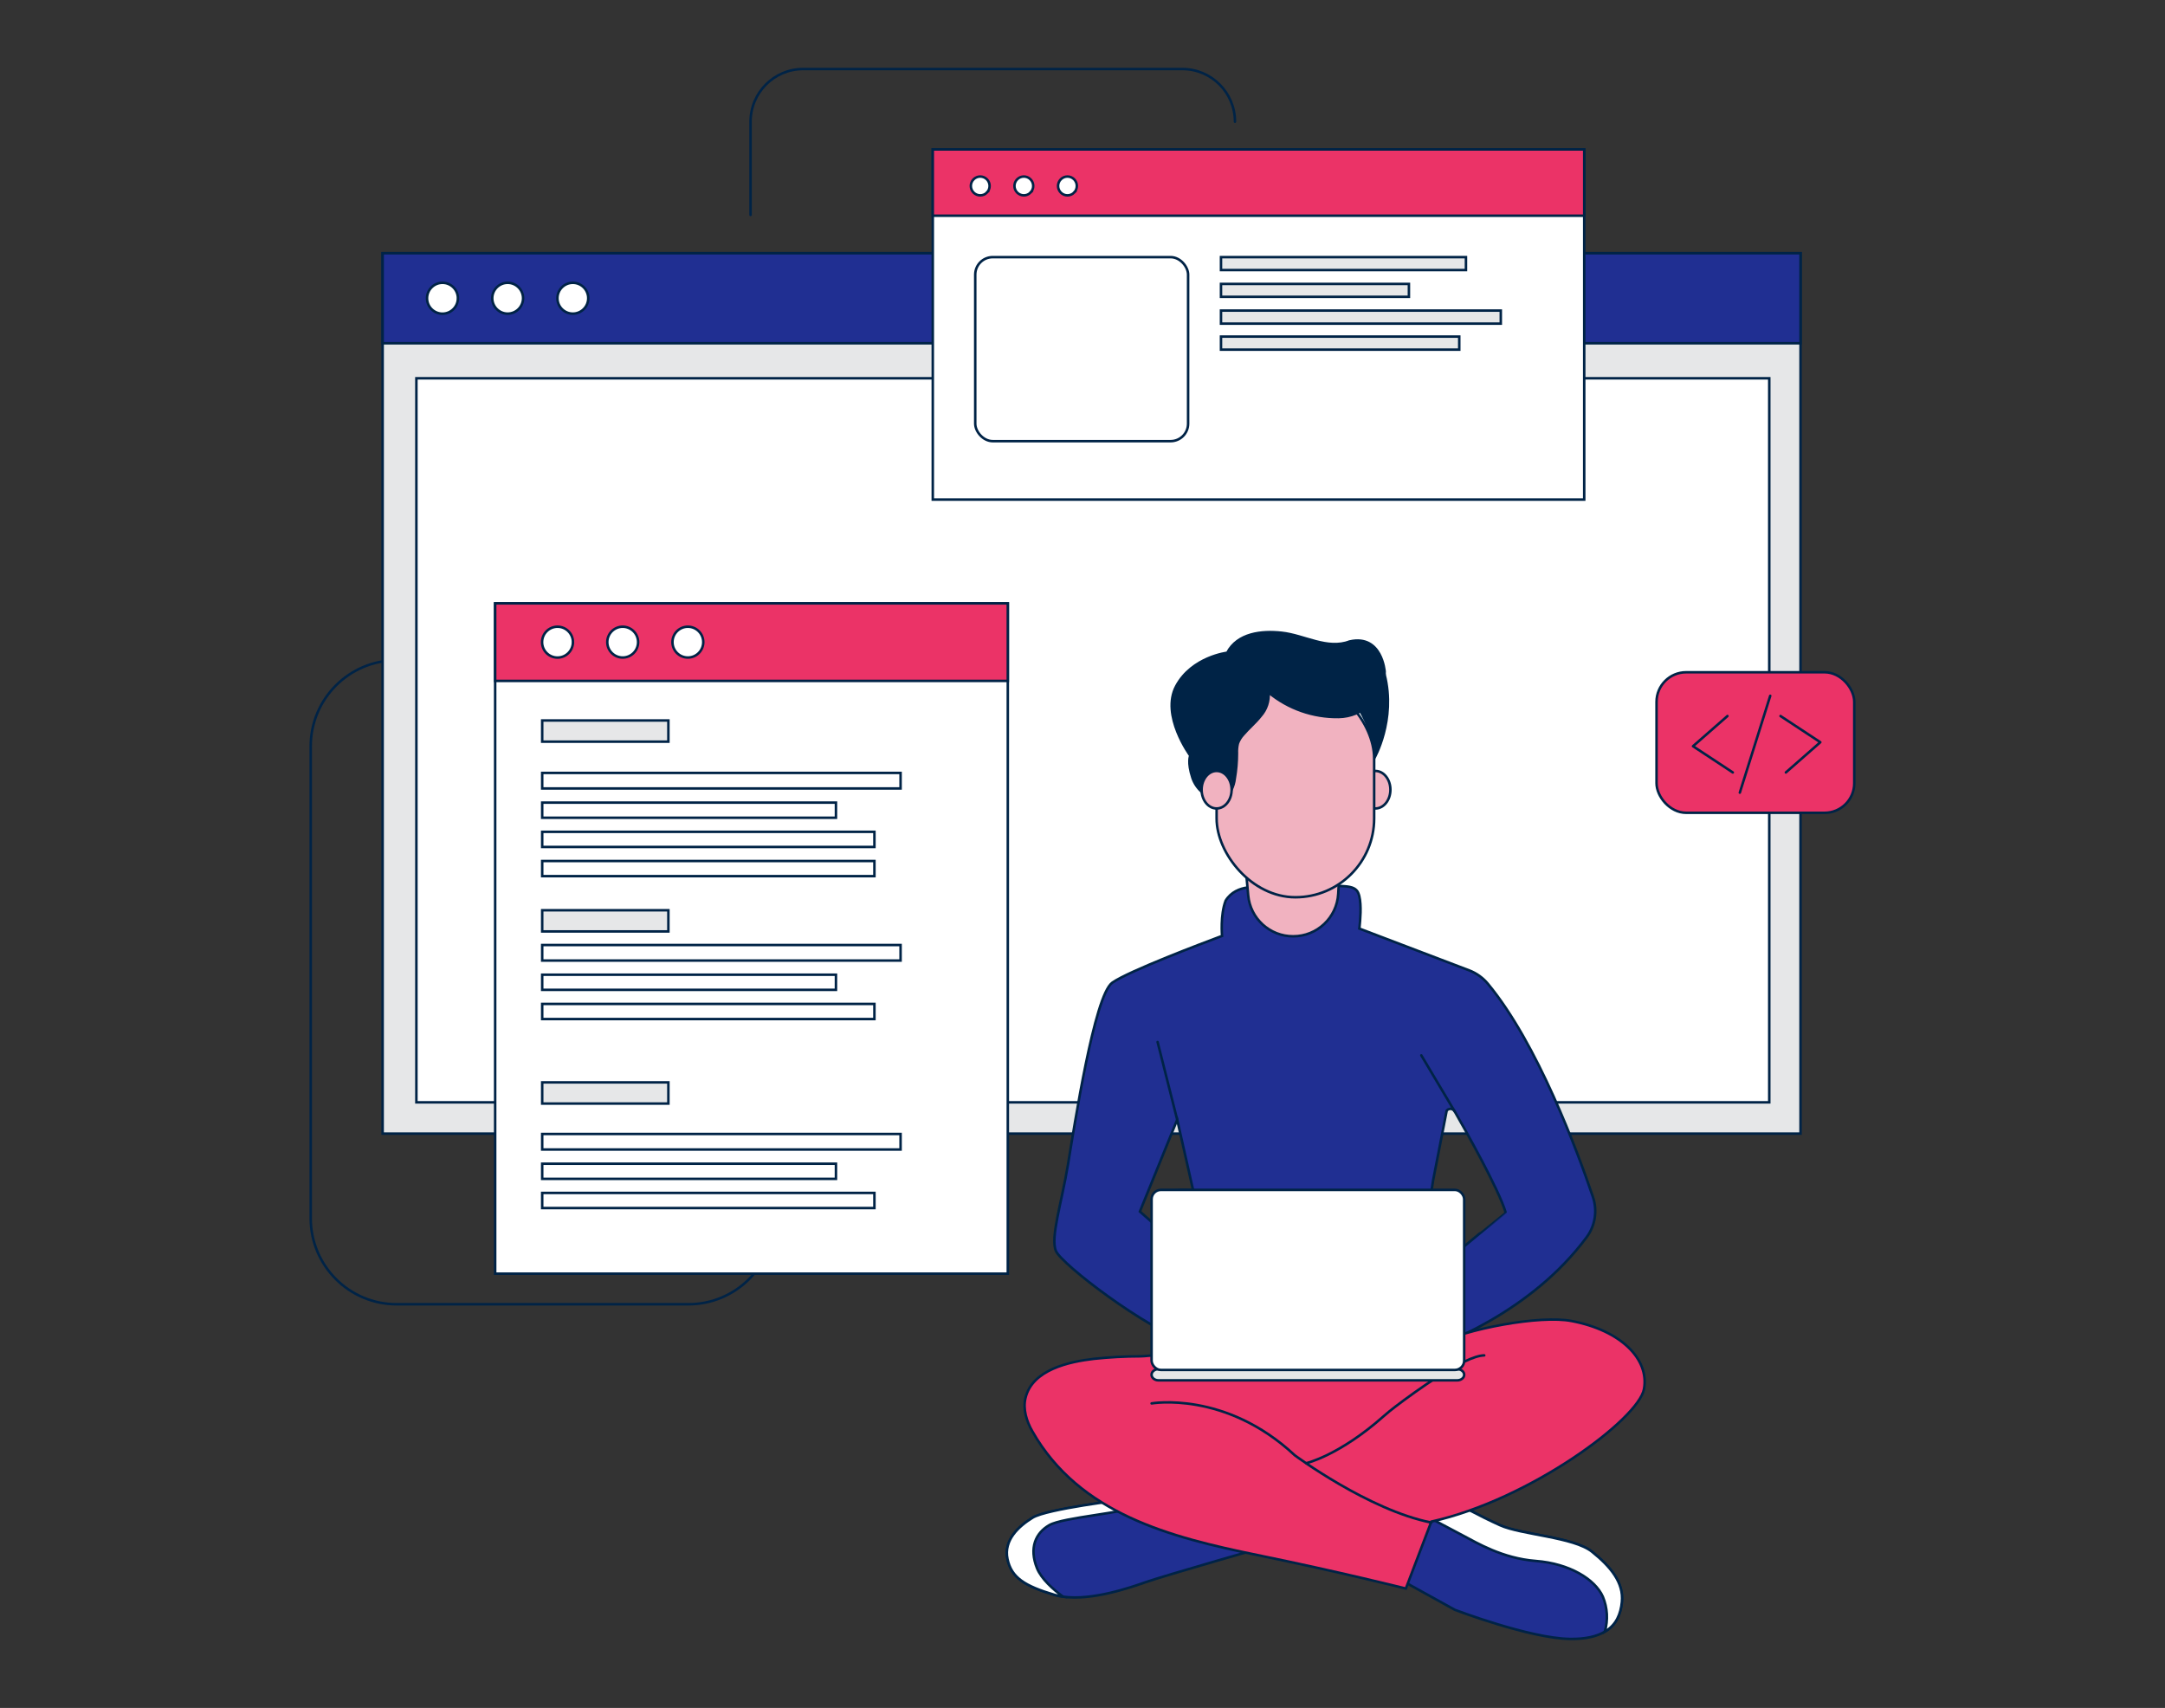 <?xml version="1.0" encoding="UTF-8"?>
<svg xmlns="http://www.w3.org/2000/svg" id="a" width="865.76" height="682.89" viewBox="0 0 865.76 682.89">
  <rect x="0" y="0" width="865.76" height="682.89" fill="#333333" stroke="none"/>
  <path d="M648.57,640.52c-.47,4.7-2.12,9.11-6.82,11.88-3.14,1.85-7.59,3-14,2.89-15.94-.21-45.93-11.61-45.93-11.61l-28.07-15.52,14.6-23.1,4-6.27,10.32,2.32s8.55,4.84,17.14,8.7,29.47,4.71,36.82,10.62,12.74,12.34,11.94,20.09Z" fill="#202f92" stroke="#002346" stroke-miterlimit="10"></path>
  <path d="M648.57,640.52c-.47,4.7-2.12,9.11-6.82,11.88,1.35-4.62,1.07-9.56-.79-14-3.13-7-13.34-13.25-26.77-14.28s-23.69-7.31-29.07-10.12c-4.2-2.18-13.06-6.94-16.75-8.92l4-6.27,10.32,2.32s8.55,4.84,17.14,8.7,29.47,4.71,36.82,10.62,12.72,12.32,11.92,20.07Z" fill="#fff" stroke="#002346" stroke-miterlimit="10"></path>
  <g id="b">
    <path d="M167.14,264h-8.5c-18.99,0-34.39,15.4-34.39,34.39h0v188.71c0,18.99,15.4,34.39,34.39,34.39h116.61c18.99,0,34.39-15.4,34.39-34.39h0" fill="none" stroke="#002346" stroke-linecap="round" stroke-linejoin="round"></path>
    <path d="M300.14,85.94V48.66c0-11.61,9.39-21.03,21-21.06h151.65c11.63,0,21.06,9.43,21.06,21.06h0" fill="none" stroke="#002346" stroke-linecap="round" stroke-linejoin="round"></path>
  </g>
  <rect x="153.01" y="101.25" width="567" height="352" fill="#e6e7e8" stroke="#002346" stroke-miterlimit="10"></rect>
  <rect x="153.01" y="101.25" width="567" height="36" fill="#202f92" stroke="#002346" stroke-miterlimit="10"></rect>
  <rect x="166.51" y="151.25" width="541" height="289.5" fill="#fff" stroke="#002346" stroke-miterlimit="10"></rect>
  <g>
    <path d="M183.11,119.24c0,3.41-2.75,6.17-6.16,6.18-3.41,0-6.17-2.75-6.18-6.16,0-3.41,2.75-6.17,6.16-6.18,0,0,.01,0,.02,0,3.4,0,6.16,2.76,6.16,6.16h0Z" fill="#fff" stroke="#002346" stroke-miterlimit="10"></path>
    <path d="M209.17,119.24c0,3.4-2.76,6.16-6.16,6.16-3.4,0-6.16-2.76-6.16-6.16,0-3.4,2.76-6.16,6.16-6.16s6.16,2.76,6.16,6.16h0Z" fill="#fff" stroke="#002346" stroke-miterlimit="10"></path>
    <circle cx="229.07" cy="119.24" r="6.16" fill="#fff" stroke="#002346" stroke-miterlimit="10"></circle>
  </g>
  <rect x="198.01" y="241.25" width="205" height="268" fill="#fff" stroke="#002346" stroke-miterlimit="10"></rect>
  <rect x="198.01" y="241.25" width="205" height="31" fill="#eb3367" stroke="#002346" stroke-miterlimit="10"></rect>
  <rect x="216.82" y="288.07" width="50.46" height="8.47" fill="#e6e7e8" stroke="#002346" stroke-miterlimit="10"></rect>
  <rect x="216.82" y="363.95" width="50.46" height="8.47" fill="#e6e7e8" stroke="#002346" stroke-miterlimit="10"></rect>
  <rect x="216.82" y="432.77" width="50.46" height="8.47" fill="#e6e7e8" stroke="#002346" stroke-miterlimit="10"></rect>
  <rect x="216.82" y="309.04" width="143.31" height="6.21" fill="#fff" stroke="#002346" stroke-miterlimit="10"></rect>
  <rect x="216.82" y="320.91" width="117.47" height="6.05" fill="#fff" stroke="#002346" stroke-miterlimit="10"></rect>
  <rect x="216.82" y="332.59" width="132.85" height="6.05" fill="#fff" stroke="#002346" stroke-miterlimit="10"></rect>
  <rect x="216.82" y="344.26" width="132.85" height="6.05" fill="#fff" stroke="#002346" stroke-miterlimit="10"></rect>
  <rect x="216.82" y="377.85" width="143.31" height="6.21" fill="#fff" stroke="#002346" stroke-miterlimit="10"></rect>
  <rect x="216.82" y="389.72" width="117.47" height="6.05" fill="#fff" stroke="#002346" stroke-miterlimit="10"></rect>
  <rect x="216.82" y="401.4" width="132.85" height="6.05" fill="#fff" stroke="#002346" stroke-miterlimit="10"></rect>
  <rect x="216.82" y="453.4" width="143.31" height="6.21" fill="#fff" stroke="#002346" stroke-miterlimit="10"></rect>
  <rect x="216.82" y="465.29" width="117.47" height="6.05" fill="#fff" stroke="#002346" stroke-miterlimit="10"></rect>
  <rect x="216.82" y="476.97" width="132.85" height="6.05" fill="#fff" stroke="#002346" stroke-miterlimit="10"></rect>
  <rect x="373.01" y="59.75" width="260.5" height="140" fill="#fff" stroke="#002346" stroke-miterlimit="10"></rect>
  <rect x="662.43" y="268.79" width="79.07" height="56.19" rx="11.84" ry="11.84" fill="#eb3367" stroke="#002346" stroke-miterlimit="10"></rect>
  <path d="M510.05,617.29s-45.47,13-51.83,15.29c-5.77,2-21.42,7.53-33.16,5.82-1.13-.16-2.26-.4-3.36-.72-11.9-3.55-17.25-6.86-18.82-14.34s4.36-13,10.07-16.52,36.67-7.22,36.67-7.22l7.48,2.2h0l52.95,15.49Z" fill="#202f92" stroke="#002346" stroke-miterlimit="10"></path>
  <path d="M425.06,638.39c-1.13-.16-2.26-.4-3.36-.72-11.9-3.55-17.25-6.86-18.82-14.34s4.36-13,10.07-16.52,36.67-7.22,36.67-7.22l7.48,2.2c-6.78,3.13-32,4.84-37.5,8s-8.15,9.13-4.91,17.25c1.74,4.25,6.39,8.41,10.37,11.35Z" fill="#fff" stroke="#002346" stroke-miterlimit="10"></path>
  <path d="M595.01,393.36c-1.99-2.4-4.56-4.26-7.48-5.37l-43.35-16.49-.6-.23s.17-1.26,.31-3.14c.3-3.79,.46-10-1.33-12.06-2.65-3.13-10.15-.5-17.47-3.86s-20.86,2.65-20.86,2.65c0,0-9.78-1.8-14.11,5.26-2.19,5.69-1.44,14.11-1.44,14.11l-.9,.32c-5.66,2.11-36.45,13.7-43,18.36-7.2,5.1-15.17,57.42-17.72,72.79s-7.11,29.22-4.8,34.5,35.39,30.77,54.43,37.34,86.55,4.7,86.55,4.7c0,0,1.09-.29,3-.92,10.55-3.39,45.96-16.59,68.24-46.65,3.43-4.63,4.35-10.66,2.5-16.11-6.12-18.12-22.11-61.25-41.97-85.2Zm-131.67,84.21c-3.5,2.48-1.57,12.07-1.57,12.07l-5.94-5.23,14.92-36.71,6.37,28.22s-10.29-.79-13.78,1.67v-.02Zm119.43,23.32c-1.65,.84,4.7-16.8,1.69-20.8s-12.09-3.62-12.09-3.62l.77-4.81,5.38-27.6h0c.87-1.03,2.51-.89,3.18,.29,4.36,7.6,17.63,31.12,20.39,40.42,0,.05-20.16,16.14-19.32,16.14v-.02Z" fill="#202f92" stroke="#002346" stroke-miterlimit="10"></path>
  <path d="M572.37,608.39l-10.19,26.76s-26-6.56-59.29-13.38c-34.83-7.14-71.2-16.37-90.06-49.48-2.29-4-3.83-8.79-2.75-13.31,2.72-11.43,17.6-14.54,27.4-15.68,6.16-.65,12.35-.99,18.55-1,3.14,0,13.56-1.71,16.09,.16,3.79,2.77,7.84,5.17,12.09,7.17,5.57,2.36,86.83-2.12,86.83-2.12,1.41-3.08,2.28-6.39,2.55-9.77,12.79-6.49,42.34-12,54.89-9.55,19.65,3.73,31.11,15.2,28.93,27.2s-45.58,44.23-85.04,53Z" fill="#eb3367" stroke="#002346" stroke-miterlimit="10"></path>
  <path d="M522.38,585.02s13.21-3.05,31-18.84c1.49-1.32,3.04-2.57,4.63-3.78,7.66-5.82,27.55-20.35,35.52-20.48" fill="none" stroke="#002346" stroke-linecap="round" stroke-linejoin="round"></path>
  <path d="M497.77,342.95l1.37,15c.83,9.31,8.65,16.44,18,16.4h0c9.56,.01,17.47-7.45,18-17l.76-13.38-38.13-1.02Z" fill="#f1b2c0" stroke="#002346" stroke-miterlimit="10"></path>
  <ellipse cx="550.01" cy="315.75" rx="6" ry="7.5" fill="#f1b2c0" stroke="#002346" stroke-miterlimit="10"></ellipse>
  <path d="M549.51,303.25s8.82-15.27,4.16-33.64l-17.76,4.37s13.1,11.26,13.6,29.26Z" fill="#002346" stroke="#002346" stroke-miterlimit="10"></path>
  <rect x="486.51" y="271.75" width="63" height="87" rx="31.5" ry="31.5" fill="#f1b2c0" stroke="#002346" stroke-miterlimit="10"></rect>
  <path d="M539.81,256.46c-9.15,3.45-18.1-2.48-27.34-3.47-7.84-.86-17.61,.13-21.72,8,0,0-14.11,1.67-20.38,13.33s5.6,27.81,5.6,27.81c0,0-1.21,2.55,.85,8.82,1.46,4.43,5.23,7.71,9.8,8.64h0c1.99-.31,3.8-1.29,5.15-2.76,.31-.34,.56-.73,.75-1.14,.66-1.38,1.09-2.86,1.26-4.39,.58-3.34,.87-6.71,.87-10.1-.07-1.32,.06-2.65,.36-3.94,.47-1.3,1.2-2.49,2.14-3.5,2.21-2.6,4.89-4.79,7-7.49,2.29-2.57,3.42-5.98,3.13-9.41,7.94,6.55,17.9,9.99,28.04,9.83,9.57-.15,17.69-7.52,18.34-17.08,.02-.35,.04-.72,.05-1.09,0,0-1.09-14.86-13.9-12.07Z" fill="#002346" stroke="#002346" stroke-miterlimit="10"></path>
  <ellipse cx="486.51" cy="315.75" rx="6" ry="7.5" fill="#f1b2c0" stroke="#002346" stroke-miterlimit="10"></ellipse>
  <line x1="470.75" y1="447.71" x2="462.91" y2="416.63" fill="none" stroke="#002346" stroke-linecap="round" stroke-linejoin="round"></line>
  <line x1="581.7" y1="444.35" x2="568.37" y2="421.97" fill="none" stroke="#002346" stroke-linecap="round" stroke-linejoin="round"></line>
  <path d="M582.71,551.91h-119.41c-1.54,0-2.8-1-2.8-2.24h0c0-1.24,1.25-2.24,2.8-2.24h119.41c1.54,0,2.8,1,2.8,2.24h0c0,1.24-1.25,2.24-2.8,2.24Z" fill="#e6e7e8" stroke="#002346" stroke-miterlimit="10"></path>
  <rect x="460.51" y="475.75" width="125" height="72" rx="3.74" ry="3.74" fill="#fff" stroke="#002346" stroke-miterlimit="10"></rect>
  <path d="M460.51,561.13s29.44-5.2,57.22,20.71c0,0,29.52,21.95,54.65,26.93" fill="none" stroke="#002346" stroke-linecap="round" stroke-linejoin="round"></path>
  <g>
    <path d="M229.11,256.74c0,3.41-2.75,6.17-6.16,6.18-3.41,0-6.17-2.75-6.18-6.16,0-3.41,2.75-6.17,6.16-6.18,0,0,.01,0,.02,0,3.4,0,6.16,2.76,6.16,6.16h0Z" fill="#fff" stroke="#002346" stroke-miterlimit="10"></path>
    <path d="M255.17,256.74c0,3.4-2.76,6.16-6.16,6.16-3.4,0-6.16-2.76-6.16-6.16,0-3.4,2.76-6.16,6.16-6.16s6.16,2.76,6.16,6.16h0Z" fill="#fff" stroke="#002346" stroke-miterlimit="10"></path>
    <circle cx="275.07" cy="256.74" r="6.16" fill="#fff" stroke="#002346" stroke-miterlimit="10"></circle>
  </g>
  <g>
    <line x1="695.73" y1="316.93" x2="707.9" y2="278.21" fill="none" stroke="#002346" stroke-linecap="round" stroke-linejoin="round"></line>
    <polyline points="712.01 286.29 727.93 296.77 714.15 308.85" fill="none" stroke="#002346" stroke-linecap="round" stroke-linejoin="round"></polyline>
    <polyline points="692.93 308.85 677.01 298.36 690.79 286.29" fill="none" stroke="#002346" stroke-linecap="round" stroke-linejoin="round"></polyline>
  </g>
  <rect x="373.01" y="59.75" width="260.5" height="26.5" fill="#eb3367" stroke="#002346" stroke-miterlimit="10"></rect>
  <path d="M394.65,77.01c-1.47,1.47-3.85,1.47-5.32,0s-1.47-3.85,0-5.32c1.47-1.47,3.85-1.47,5.31,0h0c1.46,1.47,1.46,3.85,0,5.32Z" fill="#fff" stroke="#002346" stroke-miterlimit="10"></path>
  <path d="M412.09,77.01c-1.47,1.47-3.85,1.47-5.32,0s-1.47-3.85,0-5.32c1.47-1.47,3.85-1.47,5.31,0h0c1.46,1.47,1.46,3.85,0,5.32Z" fill="#fff" stroke="#002346" stroke-miterlimit="10"></path>
  <path d="M429.53,77.01c-1.47,1.47-3.85,1.47-5.32,0s-1.47-3.85,0-5.32c1.47-1.47,3.85-1.47,5.31,0h0c1.46,1.47,1.46,3.85,0,5.32Z" fill="#fff" stroke="#002346" stroke-miterlimit="10"></path>
  <rect x="389.99" y="102.81" width="85.12" height="73.58" rx="6.99" ry="6.99" fill="none" stroke="#002346" stroke-linecap="round" stroke-linejoin="round"></rect>
  <rect x="488.26" y="102.81" width="97.96" height="5.17" fill="#e6e7e8" stroke="#002346" stroke-miterlimit="10"></rect>
  <rect x="488.26" y="113.52" width="75.15" height="5.16" fill="#e6e7e8" stroke="#002346" stroke-miterlimit="10"></rect>
  <rect x="488.26" y="124.18" width="111.89" height="5.22" fill="#e6e7e8" stroke="#002346" stroke-miterlimit="10"></rect>
  <rect x="488.26" y="134.58" width="95.28" height="5.22" fill="#e6e7e8" stroke="#002346" stroke-miterlimit="10"></rect>
</svg>

